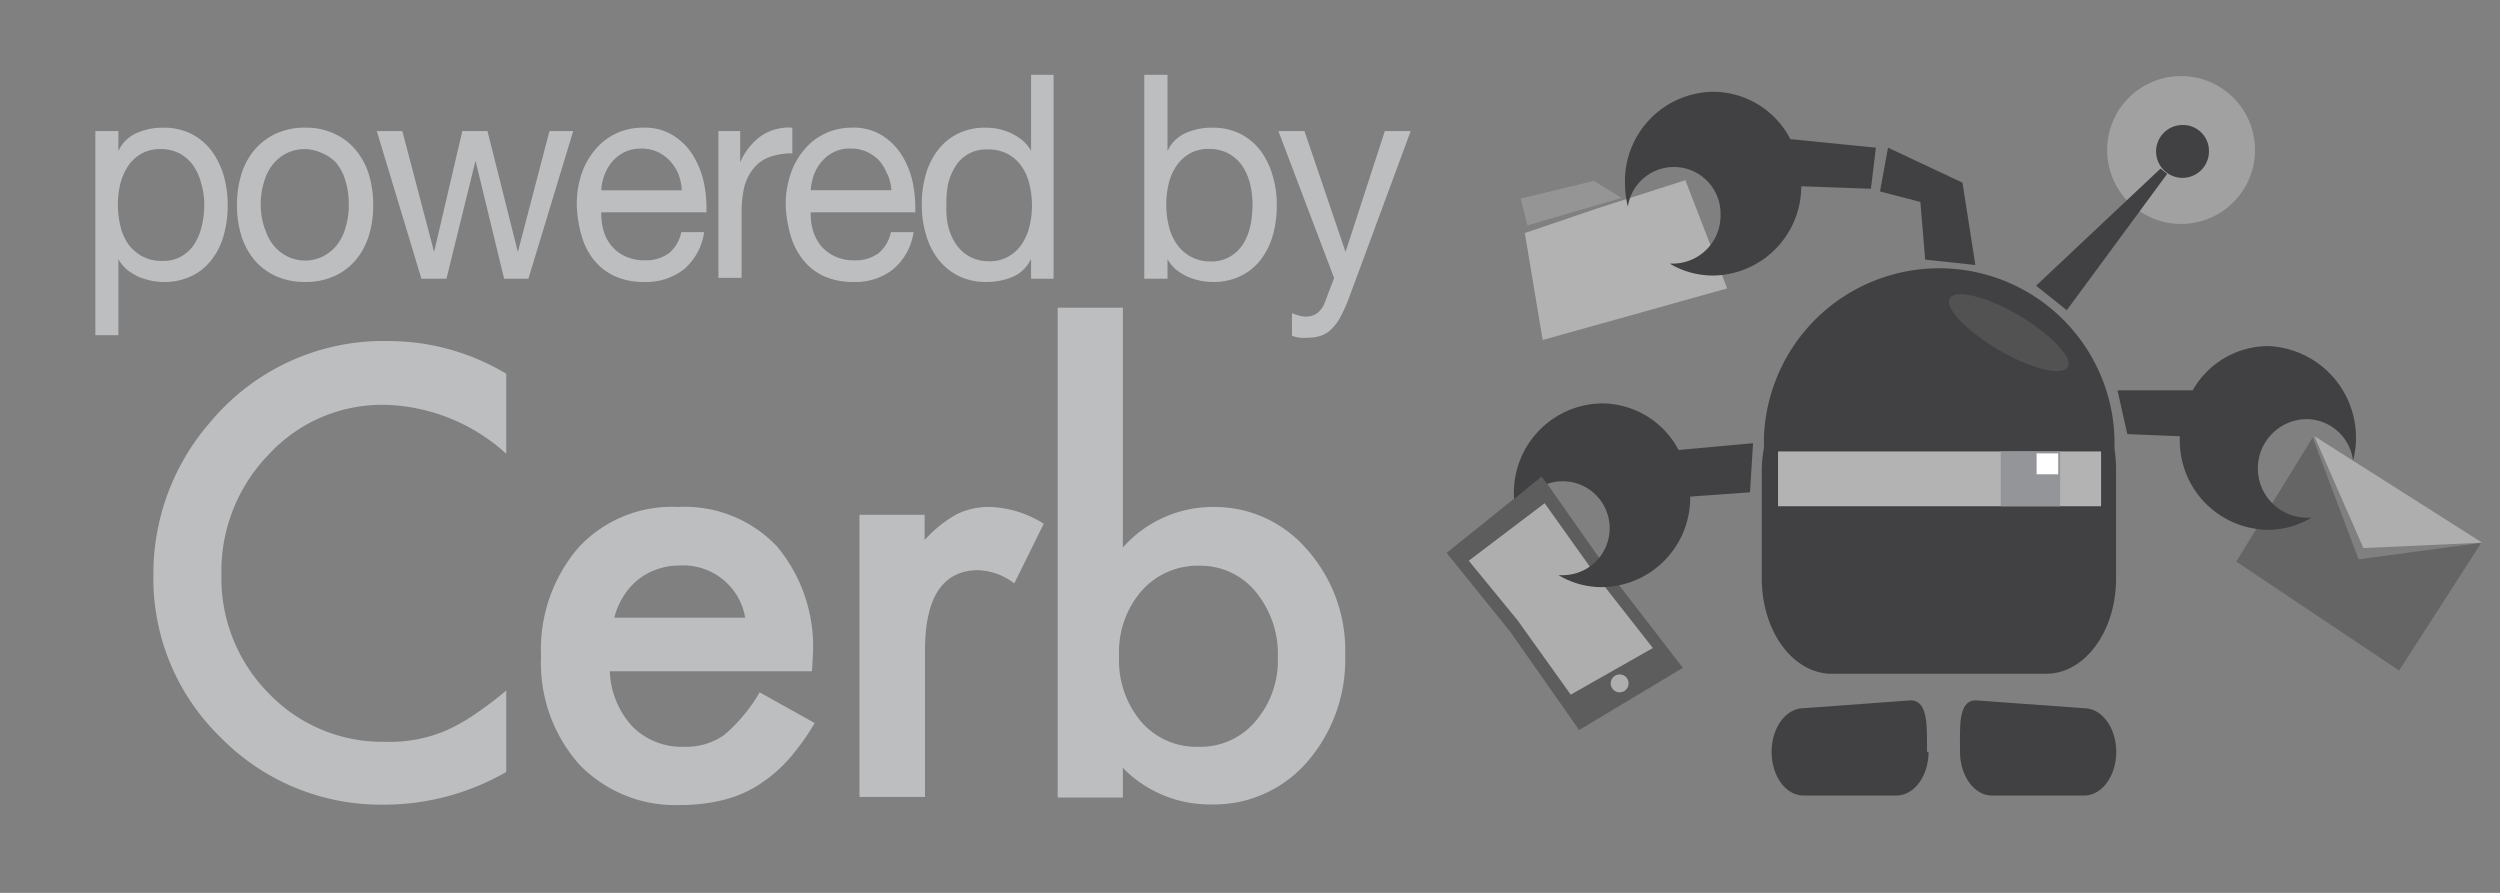 <svg xmlns="http://www.w3.org/2000/svg" viewBox="0 0 140 50"><rect x="0" y="0" width="140" height="50" fill="#808080" stroke="none"/><defs><style>.a{fill:#dfdfdf;opacity:0.35;}.b{fill:#5d5d5d;}.c{fill:#aeaeae;}.d{fill:#b2b2b2;}.e{fill:#959595;}.f{fill:#656565;}.g{fill:#414042;}.h{fill:#b3b3b3;}.i{fill:#939598;}.j{fill:#525252;}.k{fill:#fff;}.l{fill:#bcbec0;}</style></defs><circle class="a" cx="122.14" cy="8.4" r="4.14"/><polygon class="b" points="86.35 26.68 90.2 32.16 94.24 37.4 88.43 40.88 84.56 35.36 81.01 30.96 86.35 26.68"/><polygon class="c" points="86.5 28.18 89.45 32.32 92.56 36.29 87.96 38.9 84.98 34.73 82.25 31.4 86.5 28.18"/><path class="c" d="M91.2,38.26a.5.5,0,1,1-.5-.49A.49.49,0,0,1,91.2,38.26Z"/><polygon class="d" points="85.39 13.05 86.39 19.04 96.72 16.15 94.38 10.09 89.39 11.69 85.39 13.05"/><polygon class="e" points="85.54 12.62 85.16 11.12 89.25 10.13 90.81 11.08 85.54 12.62"/><polygon class="f" points="138.95 30.4 132.08 31.32 129.51 24.5 125.23 31.45 134.35 37.55 138.95 30.4"/><polygon class="c" points="139 30.39 129.6 24.42 132.35 30.69 139 30.39"/><polygon class="g" points="105.73 8.27 105.28 10.72 107.54 11.31 107.81 14.54 110.62 14.84 109.9 10.23 105.73 8.27"/><path class="g" d="M118.41,25.14c0-.2,0-.4,0-.61a9.82,9.82,0,0,0-19.63,0c0,.18,0,.36,0,.55a7,7,0,0,0-.12,1.32v6c0,2.95,1.75,5.33,3.92,5.33h12c2.17,0,3.92-2.38,3.92-5.33v-6A7.38,7.38,0,0,0,118.41,25.14Z"/><path class="g" d="M98.17,24.82,94,25.2a4.87,4.87,0,0,0-4.29-2.61,5,5,0,0,0-4.93,5.14,5.58,5.58,0,0,0,.16,1.3,2.63,2.63,0,1,1,2.58,3.18h-.24a4.72,4.72,0,0,0,2.43.67,5,5,0,0,0,4.94-5.07L98,27.57Z"/><polyline class="b" points="86.98 27.59 86.33 26.68 81.08 30.98 82.1 31.47"/><path class="g" d="M127,19.38a4.88,4.88,0,0,0-4.21,2.48l-4.21,0,.55,2.45,2.94.12v.07A5,5,0,0,0,127,29.67a4.74,4.74,0,0,0,2.44-.68l-.24,0a2.76,2.76,0,0,1,0-5.52,2.65,2.65,0,0,1,2.57,2.33A5.13,5.13,0,0,0,127,19.38Z"/><path class="g" d="M105.05,8.27l-4.79-.48A4.89,4.89,0,0,0,96,5.14,5,5,0,0,0,91,10.28a5.43,5.43,0,0,0,.16,1.29,2.61,2.61,0,0,1,5.19.44,2.68,2.68,0,0,1-2.61,2.75h-.24a4.73,4.73,0,0,0,2.44.67,5,5,0,0,0,4.93-5l3.9.14Z"/><path class="g" d="M123.7,8.43A1.48,1.48,0,1,1,122.22,7,1.45,1.45,0,0,1,123.7,8.43Z"/><polyline class="g" points="120.99 9.44 114.02 16 115.74 17.37 121.36 9.74"/><rect class="h" x="99.57" y="25.28" width="18.09" height="3.07"/><rect class="i" x="112.04" y="25.28" width="3.33" height="3.07"/><path class="j" d="M115.81,20.53c-.28.56-2,.16-3.81-.89s-3.09-2.35-2.82-2.91,2-.16,3.81.89S116.08,20,115.81,20.53Z"/><rect class="k" x="114.05" y="25.39" width="1.21" height="1.17"/><path class="g" d="M108,42.1c0,1.36-.81,2.45-1.8,2.45H101c-1,0-1.79-1.09-1.79-2.45h0c0-1.35.8-2.44,1.79-2.44l6-.44c1,0,.91,1.53.91,2.88Z"/><path class="g" d="M109.76,42.1c0,1.36.8,2.45,1.79,2.45h5.16c1,0,1.8-1.09,1.8-2.45h0c0-1.35-.81-2.44-1.8-2.44l-6.07-.44c-1,0-.88,1.53-.88,2.88Z"/><path class="l" d="M28.35,20.93v4.48a10.49,10.49,0,0,0-6.78-2.74,8.64,8.64,0,0,0-6.51,2.77,9.37,9.37,0,0,0-2.66,6.75,9.16,9.16,0,0,0,2.66,6.65,8.81,8.81,0,0,0,6.52,2.7A8,8,0,0,0,25,40.9,10.05,10.05,0,0,0,26.59,40a20.9,20.9,0,0,0,1.76-1.33v4.56a13.71,13.71,0,0,1-6.82,1.83,12.57,12.57,0,0,1-9.16-3.75,12.39,12.39,0,0,1-3.78-9.11,12.9,12.9,0,0,1,3.16-8.53A12.61,12.61,0,0,1,21.83,19.1,12.8,12.8,0,0,1,28.35,20.93Z"/><path class="l" d="M45.47,37.59H34.15a4.8,4.8,0,0,0,1.27,3.1,3.88,3.88,0,0,0,2.87,1.13,3.72,3.72,0,0,0,2.25-.65,9.1,9.1,0,0,0,2-2.4l3.08,1.72a12.65,12.65,0,0,1-1.51,2.09A8.28,8.28,0,0,1,42.41,44a6.63,6.63,0,0,1-2,.82,9.79,9.79,0,0,1-2.29.26,7.46,7.46,0,0,1-5.68-2.27,8.54,8.54,0,0,1-2.14-6.06,8.74,8.74,0,0,1,2.08-6.07A7.12,7.12,0,0,1,38,28.39a7.1,7.1,0,0,1,5.52,2.22,8.75,8.75,0,0,1,2,6.12Zm-3.74-3a3.51,3.51,0,0,0-3.68-2.92,3.64,3.64,0,0,0-1.25.21,3.58,3.58,0,0,0-1.07.58,3.77,3.77,0,0,0-.81.92,4.14,4.14,0,0,0-.52,1.21Z"/><path class="l" d="M48.13,28.83h3.65v1.41a7,7,0,0,1,1.79-1.44,4.1,4.1,0,0,1,1.88-.41,6,6,0,0,1,3,.94L56.8,32.67a3.55,3.55,0,0,0-2-.74q-3,0-3,4.51v8.19H48.13Z"/><path class="l" d="M62.88,17.23V30.66a6.74,6.74,0,0,1,5-2.27,6.82,6.82,0,0,1,5.32,2.39,8.49,8.49,0,0,1,2.13,5.9,8.72,8.72,0,0,1-2.14,6,6.91,6.91,0,0,1-5.37,2.37A6.81,6.81,0,0,1,62.88,43v1.66H59.23V17.23Zm8.68,19.61a5.5,5.5,0,0,0-1.24-3.7,4,4,0,0,0-3.13-1.46,4.19,4.19,0,0,0-3.27,1.42,5.2,5.2,0,0,0-1.25,3.63,5.33,5.33,0,0,0,1.23,3.68,4.09,4.09,0,0,0,3.24,1.41,4,4,0,0,0,3.15-1.41A5.2,5.2,0,0,0,71.56,36.84Z"/><path class="l" d="M6.63,7.34V8.46h0a2,2,0,0,1,1-1,3.58,3.58,0,0,1,1.51-.31,3.44,3.44,0,0,1,1.58.35,3.26,3.26,0,0,1,1.13.95,4.5,4.5,0,0,1,.68,1.39,6,6,0,0,1,.22,1.66,6.07,6.07,0,0,1-.22,1.67,3.85,3.85,0,0,1-.67,1.36,3,3,0,0,1-1.12.92,3.42,3.42,0,0,1-1.57.34,3.93,3.93,0,0,1-.65-.06,4.77,4.77,0,0,1-.71-.21,3.18,3.18,0,0,1-.66-.39,2.1,2.1,0,0,1-.52-.62h0v4.26H5.34V7.34Zm4.64,2.94a3.18,3.18,0,0,0-.44-1,2.26,2.26,0,0,0-.76-.68A2.22,2.22,0,0,0,9,8.35a2.17,2.17,0,0,0-1.11.27,2.28,2.28,0,0,0-.74.71,3.31,3.31,0,0,0-.42,1,4.92,4.92,0,0,0-.13,1.14,5.08,5.08,0,0,0,.14,1.18,2.91,2.91,0,0,0,.43,1,2.32,2.32,0,0,0,.77.69,2.24,2.24,0,0,0,1.14.27,2,2,0,0,0,1.12-.28,2.07,2.07,0,0,0,.72-.72,3.19,3.19,0,0,0,.39-1,5.14,5.14,0,0,0,.13-1.18A4.28,4.28,0,0,0,11.27,10.28Z"/><path class="l" d="M13.51,9.78a3.92,3.92,0,0,1,.73-1.37,3.5,3.5,0,0,1,1.2-.92,3.76,3.76,0,0,1,1.64-.34,3.71,3.71,0,0,1,1.65.34,3.41,3.41,0,0,1,1.2.92,3.92,3.92,0,0,1,.73,1.37,5.89,5.89,0,0,1,.24,1.71,5.75,5.75,0,0,1-.24,1.69,3.92,3.92,0,0,1-.73,1.37,3.39,3.39,0,0,1-1.2.91,3.86,3.86,0,0,1-1.65.33,3.91,3.91,0,0,1-1.64-.33,3.48,3.48,0,0,1-1.2-.91,3.92,3.92,0,0,1-.73-1.37,5.75,5.75,0,0,1-.24-1.69A5.89,5.89,0,0,1,13.51,9.78Zm1.32,3a2.77,2.77,0,0,0,.52,1,2.47,2.47,0,0,0,.78.6,2.28,2.28,0,0,0,1.91,0,2.47,2.47,0,0,0,.78-.6,2.77,2.77,0,0,0,.52-1,4.19,4.19,0,0,0,.19-1.33,4.25,4.25,0,0,0-.19-1.34,2.77,2.77,0,0,0-.52-1A2.37,2.37,0,0,0,18,8.56a2.28,2.28,0,0,0-1.91,0,2.37,2.37,0,0,0-.78.61,2.77,2.77,0,0,0-.52,1,4.25,4.25,0,0,0-.19,1.34A4.19,4.19,0,0,0,14.83,12.82Z"/><path class="l" d="M28.23,15.61,26.63,9h0L25,15.61h-1.4L21.1,7.34h1.43l1.78,6.77h0l1.58-6.77h1.41L29,14.11h0l1.77-6.77H32.1l-2.51,8.27Z"/><path class="l" d="M38.29,15.09a3.45,3.45,0,0,1-2.22.7,3.88,3.88,0,0,1-1.63-.32,3.15,3.15,0,0,1-1.17-.9,3.78,3.78,0,0,1-.7-1.37,6.83,6.83,0,0,1-.27-1.75,5.26,5.26,0,0,1,.27-1.72,4.19,4.19,0,0,1,.77-1.36,3.41,3.41,0,0,1,1.17-.9A3.48,3.48,0,0,1,36,7.15a3,3,0,0,1,1.74.46,3.42,3.42,0,0,1,1.11,1.16,4.8,4.8,0,0,1,.58,1.53,6.78,6.78,0,0,1,.13,1.59H33.67a3.51,3.51,0,0,0,.12,1,2.42,2.42,0,0,0,.44.86,2.14,2.14,0,0,0,.78.6,2.53,2.53,0,0,0,1.11.23,2.2,2.2,0,0,0,1.34-.4A2,2,0,0,0,38.15,13h1.28A3.33,3.33,0,0,1,38.29,15.09ZM38,9.77A2.67,2.67,0,0,0,37.51,9a2.35,2.35,0,0,0-.7-.5,2.18,2.18,0,0,0-.89-.18,2.21,2.21,0,0,0-.91.18,2.34,2.34,0,0,0-.69.51,2.41,2.41,0,0,0-.45.74,2.8,2.8,0,0,0-.2.91h4.51A3.15,3.15,0,0,0,38,9.77Z"/><path class="l" d="M41.45,7.34V9.09h0A3.54,3.54,0,0,1,42.64,7.6a2.78,2.78,0,0,1,1.73-.45V8.59a3.64,3.64,0,0,0-1.32.22,2,2,0,0,0-.88.66,2.68,2.68,0,0,0-.49,1,6,6,0,0,0-.15,1.41v3.68h-1.3V7.34Z"/><path class="l" d="M50,15.09a3.41,3.41,0,0,1-2.22.7,3.92,3.92,0,0,1-1.63-.32,3.11,3.11,0,0,1-1.16-.9,3.8,3.8,0,0,1-.71-1.37A6.83,6.83,0,0,1,44,11.45a5.26,5.26,0,0,1,.28-1.72,4,4,0,0,1,.77-1.36,3.31,3.31,0,0,1,1.17-.9,3.45,3.45,0,0,1,1.48-.32,3,3,0,0,1,1.74.46,3.52,3.52,0,0,1,1.11,1.16,4.8,4.8,0,0,1,.58,1.53,8.05,8.05,0,0,1,.13,1.59H45.4a3.51,3.51,0,0,0,.12,1,2.59,2.59,0,0,0,.44.86,2.33,2.33,0,0,0,.78.6,2.53,2.53,0,0,0,1.11.23,2.21,2.21,0,0,0,1.35-.4A2.07,2.07,0,0,0,49.89,13h1.27A3.33,3.33,0,0,1,50,15.09Zm-.31-5.32A2.46,2.46,0,0,0,49.24,9a2.35,2.35,0,0,0-.7-.5,2.14,2.14,0,0,0-.89-.18A2,2,0,0,0,46.06,9a2.25,2.25,0,0,0-.46.74,3.08,3.08,0,0,0-.2.91h4.52A2.87,2.87,0,0,0,49.71,9.77Z"/><path class="l" d="M57.74,15.61V14.49h0a2,2,0,0,1-1,1,3.72,3.72,0,0,1-1.5.3,3.45,3.45,0,0,1-1.59-.35,3.36,3.36,0,0,1-1.13-.95,4.07,4.07,0,0,1-.67-1.37,5.67,5.67,0,0,1-.23-1.67,6,6,0,0,1,.22-1.66,4.07,4.07,0,0,1,.67-1.37,3.27,3.27,0,0,1,1.12-.93,3.44,3.44,0,0,1,1.58-.34,3.83,3.83,0,0,1,.65.06,4,4,0,0,1,.7.22,3.23,3.23,0,0,1,.66.4,2.1,2.1,0,0,1,.52.62h0V4.19H59V15.61ZM53.1,12.68a3.12,3.12,0,0,0,.44,1,2.19,2.19,0,0,0,.76.69,2.22,2.22,0,0,0,1.09.26,2.08,2.08,0,0,0,1.11-.28,2.18,2.18,0,0,0,.74-.71,3.11,3.11,0,0,0,.42-1,4.78,4.78,0,0,0,.13-1.13,5.08,5.08,0,0,0-.14-1.18,2.91,2.91,0,0,0-.43-1,2.26,2.26,0,0,0-.77-.7,2.34,2.34,0,0,0-1.14-.26,2,2,0,0,0-1.84,1,3.24,3.24,0,0,0-.39,1A5.69,5.69,0,0,0,53,11.55,4.32,4.32,0,0,0,53.1,12.68Z"/><path class="l" d="M65.38,4.19V8.46h0a2,2,0,0,1,1-1,3.53,3.53,0,0,1,1.5-.31,3.45,3.45,0,0,1,1.59.35,3.36,3.36,0,0,1,1.13.95,4.48,4.48,0,0,1,.67,1.39,5.64,5.64,0,0,1,.23,1.66,6.07,6.07,0,0,1-.22,1.67,4,4,0,0,1-.67,1.36,3.13,3.13,0,0,1-1.12.92,3.44,3.44,0,0,1-1.58.34,3.91,3.91,0,0,1-.64-.06,4.44,4.44,0,0,1-.71-.21,3.18,3.18,0,0,1-.66-.39,2.1,2.1,0,0,1-.52-.62h0v1.1h-1.3V4.19ZM70,10.28a3.18,3.18,0,0,0-.44-1,2.26,2.26,0,0,0-.76-.68,2.22,2.22,0,0,0-1.09-.26,2.12,2.12,0,0,0-1.11.27,2.28,2.28,0,0,0-.74.71,2.87,2.87,0,0,0-.42,1,4.92,4.92,0,0,0-.13,1.14,5.08,5.08,0,0,0,.14,1.18,2.91,2.91,0,0,0,.43,1,2.24,2.24,0,0,0,1.91,1,2,2,0,0,0,1.11-.28,2.18,2.18,0,0,0,.73-.72,3.19,3.19,0,0,0,.39-1,5.76,5.76,0,0,0,.12-1.18A4.73,4.73,0,0,0,70,10.28Z"/><path class="l" d="M75.53,16.72a8.52,8.52,0,0,1-.45,1,2.65,2.65,0,0,1-.49.68,1.52,1.52,0,0,1-.59.39,2.19,2.19,0,0,1-.75.12,2.38,2.38,0,0,1-.46,0,1.67,1.67,0,0,1-.44-.11V17.53a1.77,1.77,0,0,0,.39.14,1.48,1.48,0,0,0,.37.06,1.08,1.08,0,0,0,.66-.2,1.35,1.35,0,0,0,.41-.57l.53-1.39L71.59,7.34h1.46l2.3,6.77h0l2.2-6.77H79Z"/></svg>